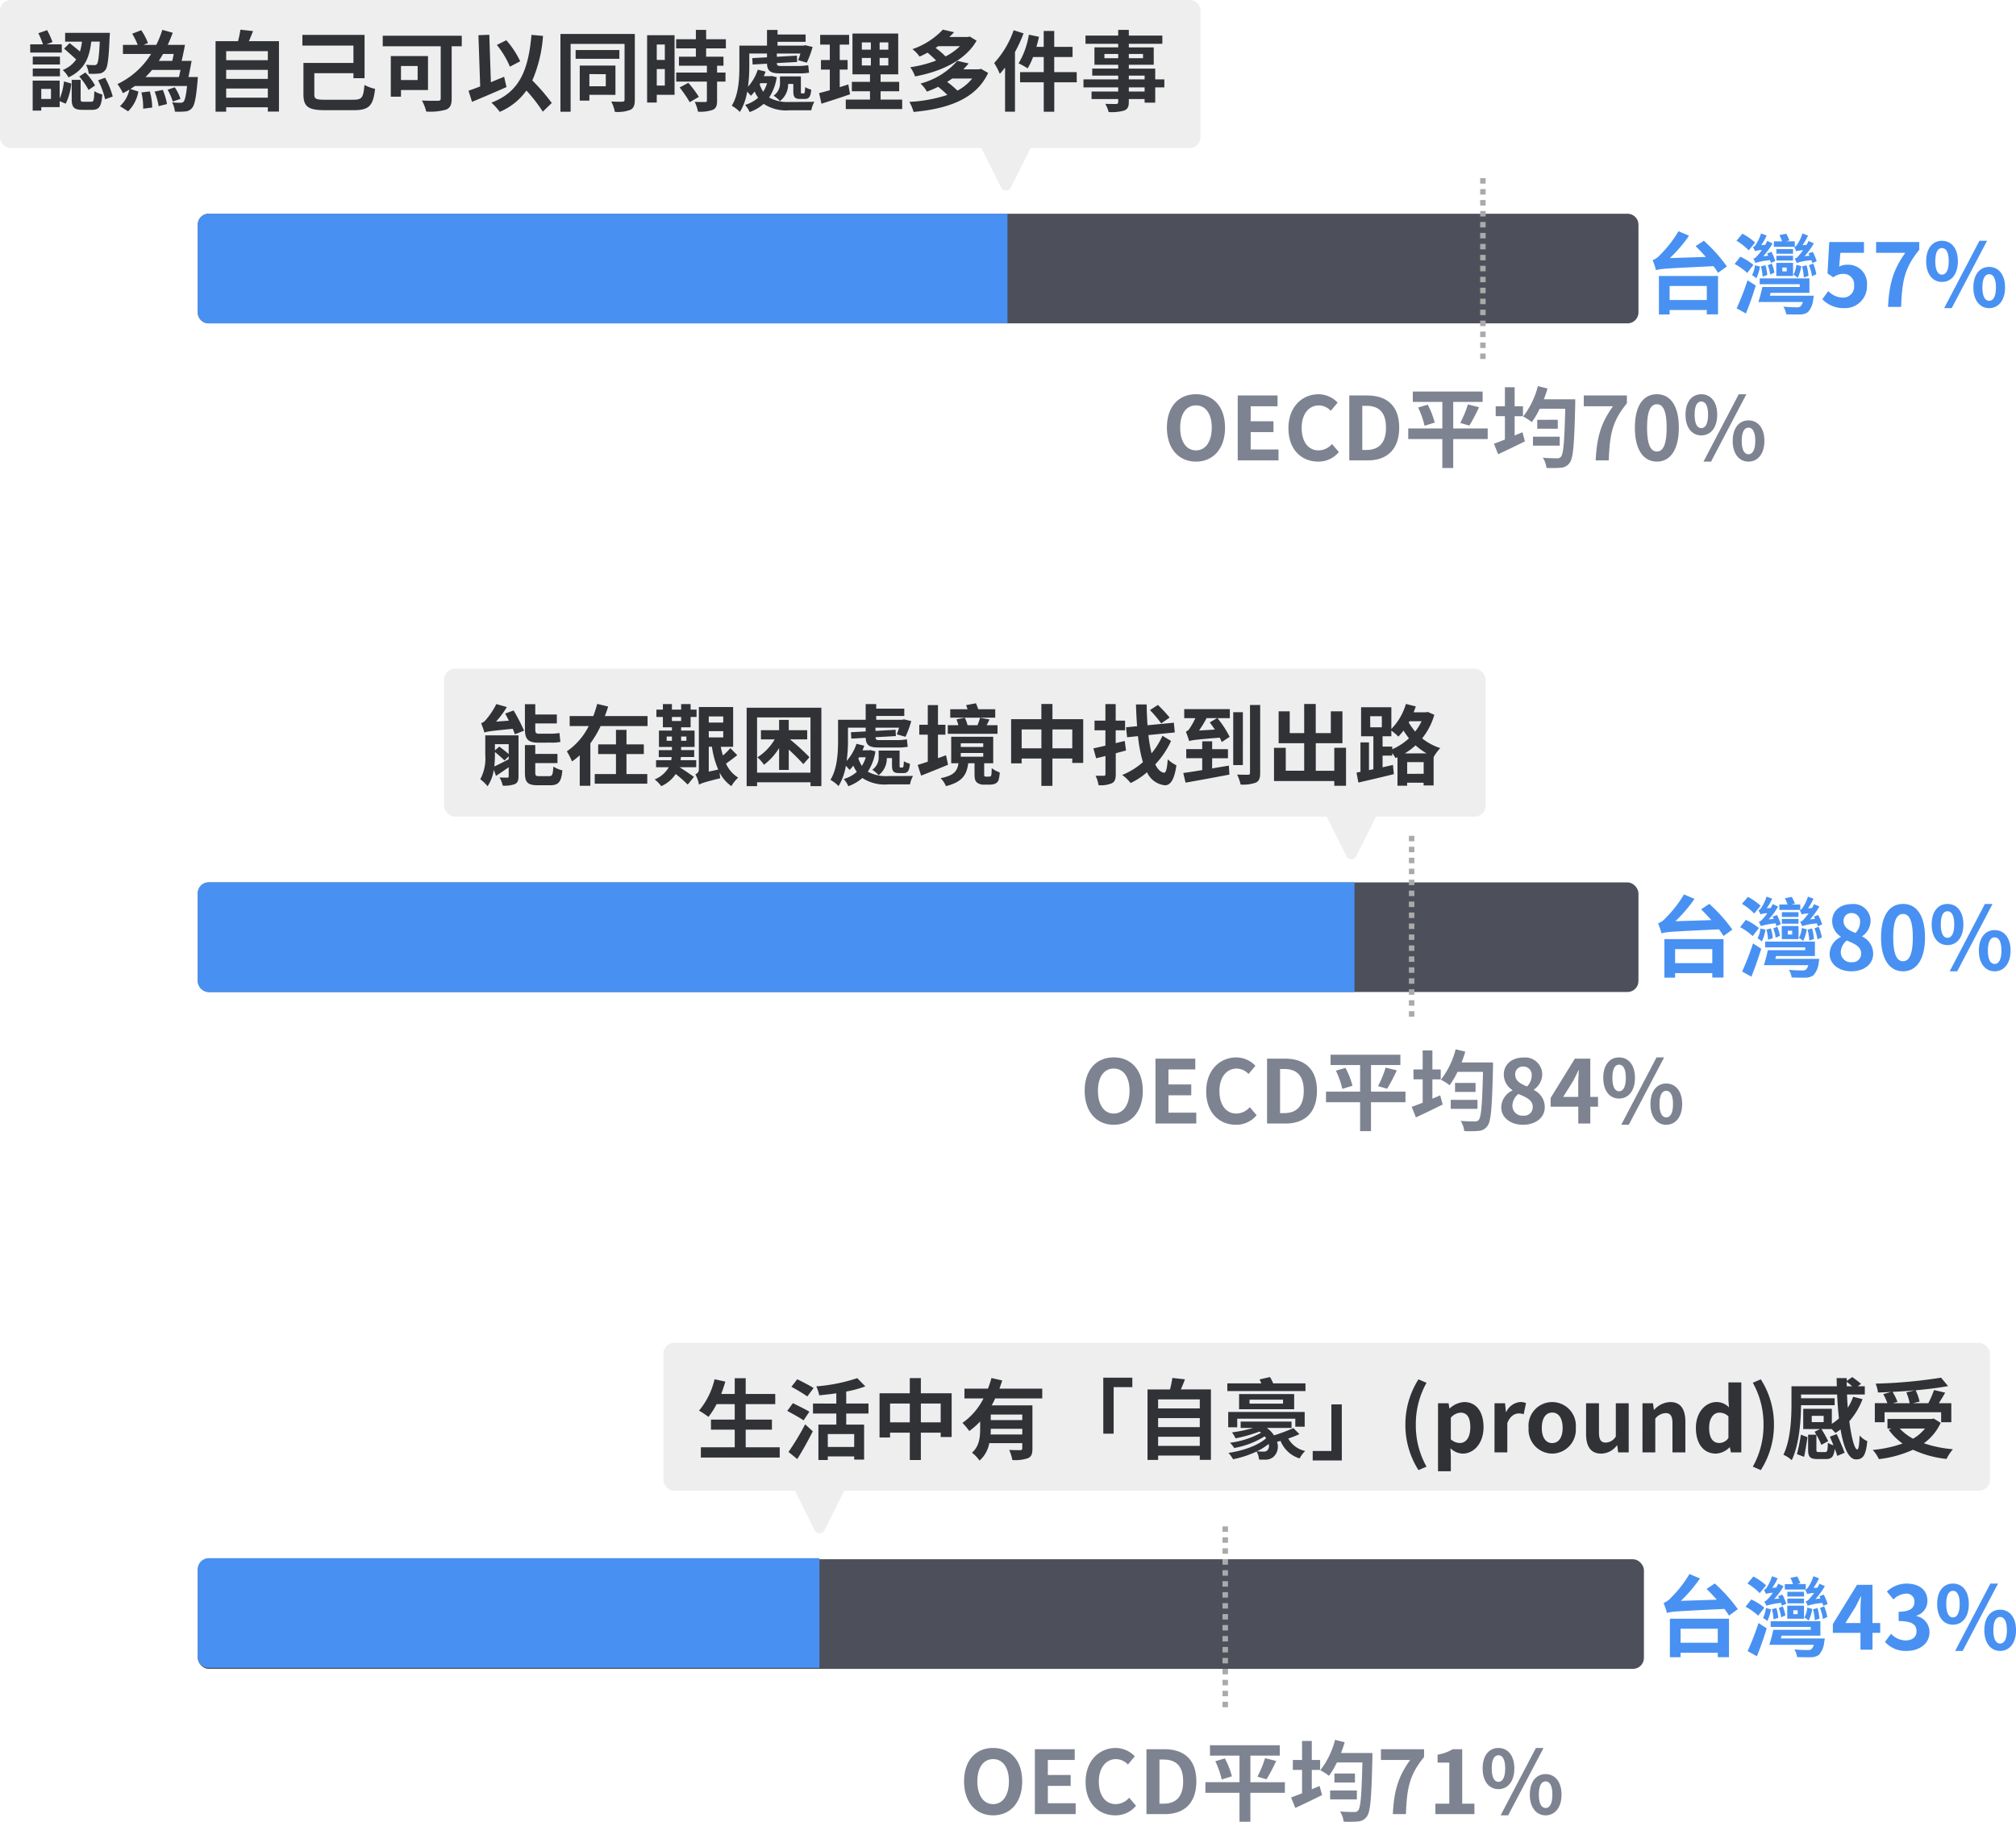 <svg xmlns="http://www.w3.org/2000/svg" width="367.744" height="332.402" viewBox="0 0 367.744 332.402">
  <g id="data6" transform="translate(7041 12983)">
    <g id="Group_1910" data-name="Group 1910" transform="translate(-7257 -13202)">
      <path id="Path_1560" data-name="Path 1560" d="M2,0H217a2,2,0,0,1,2,2V25a2,2,0,0,1-2,2H2a2,2,0,0,1-2-2V2A2,2,0,0,1,2,0Z" transform="translate(216 219)" fill="#eeeeef"/>
      <path id="內文p" d="M13.2,7.592c-.128,2.7-.288,3.808-.512,4.1a.629.629,0,0,1-.512.192c-.288,0-.88-.016-1.488-.064a4.594,4.594,0,0,1,.5,1.632,11.245,11.245,0,0,0,1.856-.032,1.6,1.6,0,0,0,1.168-.64c.432-.528.624-2.08.784-6.064.032-.208.048-.72.048-.72H6.88v1.6H9.952A10.328,10.328,0,0,1,9.584,9.4C8.992,8.888,8.256,8.312,7.7,7.864L6.688,8.872c.672.592,1.6,1.392,2.208,1.984a5.345,5.345,0,0,1-2.464,1.92A4.519,4.519,0,0,1,7.488,14.12c3.024-1.408,3.84-3.744,4.16-6.528ZM9.456,13.96a13.326,13.326,0,0,1,1.7,2.448l1.184-.816a10.494,10.494,0,0,0-1.776-2.368ZM6.272,8.088H3.5l1.072-.416A15.613,15.613,0,0,0,3.6,5.5L2,6.056a16.48,16.48,0,0,1,.832,2.032H.512v1.5h5.76Zm-.336,2.24H.976v1.44h4.96Zm-4.96,3.6h4.96V12.5H.976ZM4.3,18.056H2.528v-1.84H4.3Zm1.584-3.344H.96v5.472H2.528v-.64h3.36V18.456l1.1.464A10.538,10.538,0,0,0,8,15.24l-1.328-.384a11.269,11.269,0,0,1-.784,3.136Zm4.384,3.856c-.48,0-.56-.064-.56-.528V14.568H8.08v3.488c0,1.5.384,1.984,1.952,1.984h1.76c1.28,0,1.712-.576,1.872-2.8a5.1,5.1,0,0,1-1.456-.608c-.048,1.68-.128,1.936-.592,1.936Zm2.624-3.92a14.329,14.329,0,0,1,1.28,3.472l1.392-.512a14.681,14.681,0,0,0-1.392-3.424Zm7.9,2.224a11,11,0,0,1,.32,2.96l1.648-.208a11.11,11.11,0,0,0-.432-2.944Zm2.416-.16a13.936,13.936,0,0,1,.736,2.656l1.52-.384a12.7,12.7,0,0,0-.768-2.592Zm4.72-3.952c-.1.464-.192.912-.288,1.3H21.536a15.148,15.148,0,0,0,1.2-1.3ZM26.688,9.848c-.08.448-.176.88-.272,1.264H23.968c.272-.416.528-.832.768-1.264Zm4.4,4.208H29.376c.192-.864.4-1.984.576-2.944H28.128c.208-.88.448-1.968.608-2.928H25.6q.5-1.08.912-2.208l-1.9-.528a18.124,18.124,0,0,1-1.1,2.736h-2.32l.8-.336a11.042,11.042,0,0,0-1.232-2.336l-1.648.64a13.313,13.313,0,0,1,1.008,2.032H17.424V9.848H22.56a14.59,14.59,0,0,1-6.128,5.488A11.707,11.707,0,0,1,17.424,17c.4-.208.8-.416,1.184-.656a5.774,5.774,0,0,1-1.728,3.024l1.488.944A6.684,6.684,0,0,0,20.24,16.7l-1.456-.464c.288-.176.56-.352.816-.544h9.52c-.192,1.824-.4,2.624-.656,2.88a.687.687,0,0,1-.528.176,12.527,12.527,0,0,1-1.552-.08,4.16,4.16,0,0,1,.512,1.7,13.819,13.819,0,0,0,1.9-.032,1.7,1.7,0,0,0,1.2-.592c.5-.512.768-1.856,1.04-4.96ZM27.92,18.04a8.311,8.311,0,0,0-1.04-2.112l-1.312.448a9.06,9.06,0,0,1,.944,2.16Zm8.336-.224V16.152h7.6v1.664Zm7.6-5.072v1.648h-7.6V12.744Zm0-3.408v1.648h-7.6V9.336ZM40.4,7.512c.256-.576.512-1.2.752-1.84l-2.3-.256a18.108,18.108,0,0,1-.432,2.1h-4.1V20.376h1.936v-.8h7.6v.784h2.032V7.512ZM54.336,18.2c-1.712,0-2-.144-2-.992V13.352h7.136v.912H61.5V6.36H50.16V8.312h9.312V11.48h-9.12v5.76c0,2.288.976,2.864,3.968,2.864H59.5c2.864,0,3.568-.832,3.92-3.888a7.267,7.267,0,0,1-1.936-.72c-.208,2.3-.432,2.7-2.032,2.7Zm16.848-6.16V14.6h-3.04V12.04Zm1.888,4.384V10.232H66.288V17.64h1.856V16.424Zm6.16-9.9H64.816V8.44H75.392v9.5c0,.336-.144.448-.512.448-.384,0-1.776.016-2.912-.048a8.63,8.63,0,0,1,.784,2.016,10.8,10.8,0,0,0,3.616-.352c.752-.32,1.024-.88,1.024-2.032V8.44h1.84Zm10.656,4.656a16.313,16.313,0,0,0-2.528-3.84L85.632,8.2a16.306,16.306,0,0,1,2.384,3.968ZM86.96,14.008c-.8.32-1.616.656-2.416.992l-.288-8.656-1.984.08.32,9.344c-.8.32-1.52.576-2.128.784l.64,2.032c1.808-.752,4.176-1.76,6.288-2.7Zm8.688,4.784A34.9,34.9,0,0,0,92.1,14.68a24.731,24.731,0,0,0,1.952-8.128l-2.1-.192c-.592,6.576-2.24,10.448-7.312,12.368a11.187,11.187,0,0,1,1.52,1.68,11.424,11.424,0,0,0,4.864-3.888,28.033,28.033,0,0,1,2.992,3.856Zm9.856-5.264v2.208h-2.992V13.528Zm1.76,3.776V11.96h-6.512v6.4h1.76V17.3Zm.72-8.176H100v1.6h7.984ZM110.8,6.2H97.232V20.392h1.856V8.008h9.84V18.184c0,.256-.112.352-.384.368s-1.2.016-2.048-.032a6.471,6.471,0,0,1,.656,1.888,6.5,6.5,0,0,0,2.832-.368c.608-.3.816-.848.816-1.84Zm5.472,1.92v2.816H114.8V8.12ZM114.8,15.608V12.6h1.472v3.008Zm3.248-9.184H113.04V18.712h1.76V17.3h3.248Zm.928,9.536a22.562,22.562,0,0,1,1.84,2.688l1.664-.976a20.5,20.5,0,0,0-1.92-2.56Zm8.432-7.136V7.16h-3.6V5.448h-1.872V7.16h-3.6V8.824h3.6v1.52h-3.088v1.648h5.1V13.24h-5.6v1.648h5.6v3.44c0,.224-.08.288-.336.288-.24,0-1.12,0-1.888-.032a6.928,6.928,0,0,1,.592,1.792,7.035,7.035,0,0,0,2.672-.32c.64-.288.816-.768.816-1.68V14.888h1.536V13.24h-1.536V11.992h1.168V10.344h-3.168V8.824Zm6.288,6.352h1.232a6.114,6.114,0,0,1-.72,1.568,7.187,7.187,0,0,1-.64-1.36Zm2.08-1.312-.288.032H134.32a6.452,6.452,0,0,0,.336-.832l-1.424-.352a8.752,8.752,0,0,1-1.792,3.12,26.878,26.878,0,0,0,.24-3.744V9.768h3.232v.688l-2.688.144.064,1.168,2.624-.144c.048,1.216.528,1.76,2.24,1.76h3.472a9.4,9.4,0,0,0,1.968-.128c-.064-.4-.112-.864-.16-1.36a11.857,11.857,0,0,1-1.984.144h-3.072c-.56,0-.656-.16-.672-.528l3.712-.208-.048-1.152-3.664.208V9.768h4.3a11.743,11.743,0,0,1-.416,1.216l1.584.448a17.747,17.747,0,0,0,1.056-2.864l-1.344-.32-.3.08h-4.752v-.7h5.12V6.3h-5.12V5.464h-1.92V8.328h-5.04v3.744c0,2.112-.1,5.136-1.392,7.216a6.8,6.8,0,0,1,1.488,1.136,10.373,10.373,0,0,0,1.328-3.7c.256.272.528.576.672.752a5.483,5.483,0,0,0,.688-.784,5.862,5.862,0,0,0,.64,1.136,6.187,6.187,0,0,1-2.384,1.312,4.923,4.923,0,0,1,.832,1.312,7.958,7.958,0,0,0,2.56-1.5,7.448,7.448,0,0,0,4.72,1.168h3.968a5.141,5.141,0,0,1,.56-1.552c-.9.032-3.76.032-4.448.032a7.035,7.035,0,0,1-3.808-.8,9.232,9.232,0,0,0,1.392-3.712Zm6.016,4.192c.768,0,1.088-.4,1.184-1.712a3.406,3.406,0,0,1-1.1-.448c-.048.96-.1,1.152-.272,1.152h-.32c-.16,0-.192-.032-.192-.384v-2.72H137.28v1.088a2.71,2.71,0,0,1-1.168,2.416,6.288,6.288,0,0,1,1.168.992,3.863,3.863,0,0,0,1.488-3.12h.944v1.344c0,1.072.288,1.392,1.3,1.392Zm7.952-2.656c-.512.176-1.04.336-1.568.5V12.7h1.44V10.952h-1.44V8.136h1.712V6.36h-5.28V8.136h1.76v2.816h-1.616V12.7h1.616v3.76c-.736.208-1.392.384-1.952.528l.432,1.936c1.536-.5,3.456-1.1,5.216-1.728Zm2.464-4.832h1.648v1.376h-1.648Zm0-2.832h1.648V9.064h-1.648Zm4.832,1.328h-1.584V7.736h1.584Zm0,2.88h-1.584V10.568h1.584Zm-1.408,6.224v-1.52h3.392V14.936h-3.392V13.56h3.216V6.12H150.5v7.44h3.2v1.376h-3.312v1.712H153.7v1.52H149.28V19.9h10.288V18.168Zm14.48-9.744a10.67,10.67,0,0,1-2.64,1.872,12.821,12.821,0,0,0-1.808-1.552c.16-.112.32-.208.464-.32Zm1.776-1.76-.336.08h-3.376q.456-.432.864-.864l-2.048-.48a13.742,13.742,0,0,1-5.552,3.568,5.831,5.831,0,0,1,1.3,1.36c.512-.224.992-.464,1.456-.72a20.183,20.183,0,0,1,1.568,1.44,21.984,21.984,0,0,1-4.72,1.216,7.025,7.025,0,0,1,.88,1.68c4.608-.864,9.152-2.848,11.216-6.528Zm.448,7.664a8.549,8.549,0,0,1-2.688,2.208,15.7,15.7,0,0,0-1.872-1.584c.3-.208.624-.416.928-.624Zm1.6-1.776-.352.1H170.72c.352-.352.656-.7.976-1.072l-2.064-.48a13.51,13.51,0,0,1-6.72,4.144,5.994,5.994,0,0,1,1.168,1.472,17.4,17.4,0,0,0,2.064-.88c.576.48,1.216,1.024,1.664,1.488a26.432,26.432,0,0,1-6.928,1.264,8.007,8.007,0,0,1,.768,1.84c6.1-.576,11.344-2.256,13.6-7.12Zm5.968-7.04a16.943,16.943,0,0,1-3.552,5.984,13,13,0,0,1,1.024,1.984c.32-.352.64-.752.96-1.152v8.048h1.808V9.5a27.106,27.106,0,0,0,1.568-3.408Zm11.5,7.648h-4.1V10.408h3.344V8.552h-3.344v-2.9h-1.92v2.9h-1.328c.176-.608.336-1.216.464-1.84l-1.84-.384A14.686,14.686,0,0,1,180.8,11.56a12.3,12.3,0,0,1,1.648.912,11.29,11.29,0,0,0,.992-2.064h1.952V13.16h-4.32v1.856h4.32v5.376h1.92V15.016h4.1ZM203.792,16.7h-2.88v-.752h2.88Zm-2.88-2.9h2.88v.688h-2.88Zm-4.448-3.184V9.848h2.512v.768Zm7.04-.768v.768h-2.592V9.848Zm3.888,4.64h-1.664V12.52h-4.816v-.7h4.544V8.648h-4.544V7.992h6.112v-1.5h-6.112V5.448h-1.936v1.04h-5.968v1.5h5.968v.656H194.64v3.168h4.336v.7H194.24V13.8h4.736v.688H192.64v1.456h6.336V16.7h-4.864v1.376h4.864v.5c0,.288-.1.384-.4.4-.256,0-1.2,0-1.968-.032a5.865,5.865,0,0,1,.624,1.5,8.426,8.426,0,0,0,2.832-.272c.624-.272.848-.656.848-1.6v-.5h2.88v.656h1.936V15.944h1.664Z" transform="translate(221 219)" fill="#303236"/>
      <path id="Path_1561" data-name="Path 1561" d="M2,0H260.8a2,2,0,0,1,2,2V18a2,2,0,0,1-2,2H2a2,2,0,0,1-2-2V2A2,2,0,0,1,2,0Z" transform="translate(252.075 258)" fill="#4d505a"/>
      <path id="Path_1562" data-name="Path 1562" d="M2,0H147.7V20H2a2,2,0,0,1-2-2V2A2,2,0,0,1,2,0Z" transform="translate(252.075 258)" fill="#4891f2"/>
      <path id="Path_1564" data-name="Path 1564" d="M0,0V34" transform="translate(486.5 251.5)" fill="none" stroke="#aaa" stroke-width="1" stroke-dasharray="1"/>
      <path id="內文p-2" data-name="內文p" d="M11.344,15.176v2.56H4.56v-2.56Zm-8.736,5.2H4.56V19.56h6.784v.8h2.048V13.352H2.608Zm6.7-12.464C9.9,8.5,10.544,9.176,11.168,9.88l-6.56.208A26.3,26.3,0,0,0,8.1,6.008l-1.92-.816A21.349,21.349,0,0,1,2.784,9.544a3.3,3.3,0,0,1-1.328.928A14.567,14.567,0,0,1,2.08,12.3c.848-.288,1.984-.32,10.48-.736a14,14,0,0,1,.832,1.216l1.616-1.168A29.081,29.081,0,0,0,10.8,6.92Zm22.08,2.752a9.864,9.864,0,0,0-.72-1.712l-.784.288c.064.128.128.272.192.416l-.9.1A14.542,14.542,0,0,0,30.88,7.4L29.9,6.968c-.112.24-.24.48-.368.72L28.8,7.72a10.685,10.685,0,0,0,1.008-1.744l-1.024-.384a7.138,7.138,0,0,1-.976,2.048c-.176.24-.32.4-.512.432a5.14,5.14,0,0,1,.352.768,6.091,6.091,0,0,1,1.264-.192,10.039,10.039,0,0,1-.8.992,1.338,1.338,0,0,1-.752.56,3.412,3.412,0,0,1,.368.784,10.848,10.848,0,0,1,2.7-.5c.064.192.128.368.16.512Zm-1.5,2.672a8.746,8.746,0,0,0-.352-1.936l-.816.224a9.921,9.921,0,0,1,.32,2ZM27.68,11.32a5.2,5.2,0,0,1-.528,1.808,4.747,4.747,0,0,1,.768.56,6.8,6.8,0,0,0,.656-2.128Zm-.288-4.288H25.776l.64-.16A10.28,10.28,0,0,0,25.84,5.64L24.592,5.9a7.79,7.79,0,0,1,.48,1.136h-1.5v.992h3.824Zm-.32,2.64h-3.04v.864h3.04ZM25.12,11.816h.8v.7h-.8Zm-1.1,1.536h3.056V10.968H24.016ZM27.072,8.44h-3.04V9.3h3.04ZM23.84,10.632a10.843,10.843,0,0,0-.7-1.68l-.8.288c.064.128.144.272.208.416l-.912.1a13.633,13.633,0,0,0,1.712-2.336l-.976-.464a7.865,7.865,0,0,1-.384.72l-.72.032a8.271,8.271,0,0,0,.992-1.744l-1.024-.368a7.966,7.966,0,0,1-.96,2.048.838.838,0,0,1-.528.432,4.189,4.189,0,0,1,.384.752,4.247,4.247,0,0,1,1.248-.208,8.17,8.17,0,0,1-.8,1.024c-.288.3-.5.512-.752.544a5.5,5.5,0,0,1,.368.784,13.086,13.086,0,0,1,2.688-.5,5.1,5.1,0,0,1,.144.5Zm-.16,2.112A7.127,7.127,0,0,0,23.2,11.1l-.736.288A6.889,6.889,0,0,1,22.9,13.1Zm-1.312.448a7.145,7.145,0,0,0-.336-1.792l-.816.208a8.588,8.588,0,0,1,.3,1.856ZM20.16,7.256A11.586,11.586,0,0,0,17.84,5.64L16.752,6.92a10.706,10.706,0,0,1,2.24,1.76Zm-.32,4.08a10.684,10.684,0,0,0-2.384-1.5l-1.04,1.328a11.381,11.381,0,0,1,2.3,1.632ZM18.48,20.2c.624-1.552,1.28-3.392,1.792-5.1l-1.5-.96a48.82,48.82,0,0,1-1.984,5.12Zm1.648-8.8a5.408,5.408,0,0,1-.528,1.808,5.377,5.377,0,0,1,.784.56,7.364,7.364,0,0,0,.656-2.144Zm2.72,5.552.128-.512h7.088V13.8H20.992v1.056H28.3v.512H21.472a27.066,27.066,0,0,1-.72,2.736h8.1a1.612,1.612,0,0,1-.464.832,1.145,1.145,0,0,1-.688.128c-.384,0-1.456-.016-2.4-.112a3.217,3.217,0,0,1,.512,1.392c.992.032,1.952.048,2.48.032a2.518,2.518,0,0,0,1.488-.416,3.992,3.992,0,0,0,.976-2.336,4.277,4.277,0,0,0,.1-.672Zm7.136-5.568a8.846,8.846,0,0,1,.544,2.016l.8-.368a9.206,9.206,0,0,0-.576-1.936Zm6.432,7.84a4,4,0,0,0,4.144-4.16,3.438,3.438,0,0,0-3.648-3.76,3.062,3.062,0,0,0-1.424.336l.224-2.512h4.3V7.16H33.68L33.36,12.9l1.072.7a2.833,2.833,0,0,1,1.776-.624,1.916,1.916,0,0,1,2,2.144,1.988,1.988,0,0,1-2.1,2.176A3.68,3.68,0,0,1,33.5,16.1l-1.088,1.5A5.4,5.4,0,0,0,36.416,19.224ZM44.4,19h2.384c.192-4.64.56-7.056,3.312-10.416V7.16H42.224V9.128h5.328C45.3,12.264,44.608,14.888,44.4,19Zm9.84-4.56c1.7,0,2.9-1.392,2.9-3.776,0-2.368-1.2-3.728-2.9-3.728s-2.88,1.36-2.88,3.728C51.36,13.048,52.544,14.44,54.24,14.44Zm0-1.328c-.688,0-1.216-.7-1.216-2.448s.528-2.4,1.216-2.4,1.232.656,1.232,2.4S54.928,13.112,54.24,13.112Zm.4,6.112h1.376L62.464,6.936H61.072Zm8.208,0c1.68,0,2.9-1.408,2.9-3.776,0-2.384-1.216-3.744-2.9-3.744s-2.88,1.36-2.88,3.744C59.968,17.816,61.168,19.224,62.848,19.224Zm0-1.344c-.688,0-1.232-.688-1.232-2.432s.544-2.416,1.232-2.416,1.232.672,1.232,2.416S63.536,17.88,62.848,17.88Z" transform="translate(516 256)" fill="#4891f2"/>
      <path id="內文p-3" data-name="內文p" d="M6.16,19.224c3.136,0,5.3-2.352,5.3-6.192s-2.16-6.1-5.3-6.1-5.3,2.24-5.3,6.1C.864,16.872,3.024,19.224,6.16,19.224Zm0-2.048c-1.76,0-2.88-1.616-2.88-4.144,0-2.544,1.12-4.064,2.88-4.064s2.88,1.52,2.88,4.064C9.04,15.56,7.92,17.176,6.16,17.176ZM13.776,19h7.44V17.016H16.144V13.848H20.3V11.864h-4.16V9.128h4.9V7.16H13.776Zm14.672.224a4.792,4.792,0,0,0,3.776-1.744l-1.248-1.472a3.292,3.292,0,0,1-2.448,1.168c-1.872,0-3.088-1.552-3.088-4.128,0-2.544,1.344-4.08,3.136-4.08a3.053,3.053,0,0,1,2.176.992L32,8.456a4.83,4.83,0,0,0-3.472-1.52c-2.992,0-5.5,2.288-5.5,6.192C23.024,17.08,25.456,19.224,28.448,19.224ZM34.128,19H37.5c3.488,0,5.728-1.984,5.728-5.968,0-4-2.24-5.872-5.856-5.872H34.128ZM36.5,17.1V9.048h.736c2.208,0,3.584,1.088,3.584,3.984,0,2.88-1.376,4.064-3.584,4.064Zm22.88-3.92H53.088V8.328h5.36V6.44H45.712V8.328H51.1v4.848H44.88v1.936H51.1v5.28h1.984v-5.28h6.288ZM46.688,9.352a16.046,16.046,0,0,1,1.168,3.328l1.856-.576a14.6,14.6,0,0,0-1.28-3.264Zm9.344,3.3A31.305,31.305,0,0,0,57.792,9.3L55.76,8.792a18.959,18.959,0,0,1-1.392,3.376Zm8.256,1.808v-3.52h1.52V9.128h-1.52V5.656H62.512V9.128h-1.68v1.808h1.68v4.272c-.768.288-1.44.56-2,.752l.768,1.92c1.44-.672,3.216-1.52,4.88-2.352l-.448-1.664Zm3.344,1.856h4.88V14.68h-4.88Zm.784-4.72v1.632H72.16V11.592Zm6.928-3.744H69.616c.256-.656.48-1.3.672-1.968l-1.76-.432A15.109,15.109,0,0,1,65.84,11a11.15,11.15,0,0,1,1.584,1.008,14.791,14.791,0,0,0,1.44-2.432H73.52c-.144,5.712-.3,8.272-.8,8.784a.793.793,0,0,1-.688.256c-.464,0-1.456,0-2.592-.1a4.4,4.4,0,0,1,.656,1.856,19.86,19.86,0,0,0,2.64-.032,2.117,2.117,0,0,0,1.616-.928c.64-.88.816-3.392.992-10.656ZM79.072,19h2.384c.192-4.64.56-7.056,3.312-10.416V7.16H76.9V9.128h5.328C79.968,12.264,79.28,14.888,79.072,19Zm11.168.224c2.4,0,4-2.112,4-6.192s-1.6-6.1-4-6.1c-2.416,0-4.016,2-4.016,6.1C86.224,17.112,87.824,19.224,90.24,19.224Zm0-1.84c-1.024,0-1.792-1.024-1.792-4.352,0-3.312.768-4.272,1.792-4.272,1.008,0,1.776.96,1.776,4.272C92.016,16.36,91.248,17.384,90.24,17.384Zm8.1-2.944c1.7,0,2.9-1.392,2.9-3.776,0-2.368-1.2-3.728-2.9-3.728s-2.88,1.36-2.88,3.728C95.456,13.048,96.64,14.44,98.336,14.44Zm0-1.328c-.688,0-1.216-.7-1.216-2.448s.528-2.4,1.216-2.4,1.232.656,1.232,2.4S99.024,13.112,98.336,13.112Zm.4,6.112h1.376L106.56,6.936h-1.392Zm8.208,0c1.68,0,2.9-1.408,2.9-3.776,0-2.384-1.216-3.744-2.9-3.744s-2.88,1.36-2.88,3.744C104.064,17.816,105.264,19.224,106.944,19.224Zm0-1.344c-.688,0-1.232-.688-1.232-2.432s.544-2.416,1.232-2.416,1.232.672,1.232,2.416S107.632,17.88,106.944,17.88Z" transform="translate(428 284)" fill="#7e8391"/>
      <path id="Path_1563" data-name="Path 1563" d="M5.606,1.789a1,1,0,0,1,1.789,0l4.882,9.764A1,1,0,0,1,11.382,13H1.618a1,1,0,0,1-.894-1.447Z" transform="translate(406 255) rotate(180)" fill="#eeeeef"/>
    </g>
    <g id="Group_1909" data-name="Group 1909" transform="translate(-7257 -13204)">
      <rect id="Rectangle_2243" data-name="Rectangle 2243" width="262.8" height="20" rx="2" transform="translate(252.075 382)" fill="#4d505a"/>
      <path id="Rectangle_2241" data-name="Rectangle 2241" d="M2,0H211a0,0,0,0,1,0,0V20a0,0,0,0,1,0,0H2a2,2,0,0,1-2-2V2A2,2,0,0,1,2,0Z" transform="translate(252.075 382)" fill="#4891f2"/>
      <line id="Line_332" data-name="Line 332" y2="34" transform="translate(473.5 373.5)" fill="none" stroke="#aaa" stroke-width="1" stroke-dasharray="1"/>
      <path id="內文p-4" data-name="內文p" d="M11.344,15.176v2.56H4.56v-2.56Zm-8.736,5.2H4.56V19.56h6.784v.8h2.048V13.352H2.608Zm6.7-12.464C9.9,8.5,10.544,9.176,11.168,9.88l-6.56.208A26.3,26.3,0,0,0,8.1,6.008l-1.92-.816A21.349,21.349,0,0,1,2.784,9.544a3.3,3.3,0,0,1-1.328.928A14.567,14.567,0,0,1,2.08,12.3c.848-.288,1.984-.32,10.48-.736a14,14,0,0,1,.832,1.216l1.616-1.168A29.081,29.081,0,0,0,10.8,6.92Zm22.08,2.752a9.864,9.864,0,0,0-.72-1.712l-.784.288c.064.128.128.272.192.416l-.9.1A14.542,14.542,0,0,0,30.88,7.4L29.9,6.968c-.112.24-.24.48-.368.72L28.8,7.72a10.685,10.685,0,0,0,1.008-1.744l-1.024-.384a7.138,7.138,0,0,1-.976,2.048c-.176.24-.32.4-.512.432a5.14,5.14,0,0,1,.352.768,6.091,6.091,0,0,1,1.264-.192,10.039,10.039,0,0,1-.8.992,1.338,1.338,0,0,1-.752.56,3.412,3.412,0,0,1,.368.784,10.848,10.848,0,0,1,2.7-.5c.064.192.128.368.16.512Zm-1.5,2.672a8.746,8.746,0,0,0-.352-1.936l-.816.224a9.921,9.921,0,0,1,.32,2ZM27.68,11.32a5.2,5.2,0,0,1-.528,1.808,4.747,4.747,0,0,1,.768.56,6.8,6.8,0,0,0,.656-2.128Zm-.288-4.288H25.776l.64-.16A10.28,10.28,0,0,0,25.84,5.64L24.592,5.9a7.79,7.79,0,0,1,.48,1.136h-1.5v.992h3.824Zm-.32,2.64h-3.04v.864h3.04ZM25.12,11.816h.8v.7h-.8Zm-1.1,1.536h3.056V10.968H24.016ZM27.072,8.44h-3.04V9.3h3.04ZM23.84,10.632a10.843,10.843,0,0,0-.7-1.68l-.8.288c.064.128.144.272.208.416l-.912.1a13.633,13.633,0,0,0,1.712-2.336l-.976-.464a7.865,7.865,0,0,1-.384.72l-.72.032a8.271,8.271,0,0,0,.992-1.744l-1.024-.368a7.966,7.966,0,0,1-.96,2.048.838.838,0,0,1-.528.432,4.189,4.189,0,0,1,.384.752,4.247,4.247,0,0,1,1.248-.208,8.17,8.17,0,0,1-.8,1.024c-.288.3-.5.512-.752.544a5.5,5.5,0,0,1,.368.784,13.086,13.086,0,0,1,2.688-.5,5.1,5.1,0,0,1,.144.5Zm-.16,2.112A7.127,7.127,0,0,0,23.2,11.1l-.736.288A6.889,6.889,0,0,1,22.9,13.1Zm-1.312.448a7.145,7.145,0,0,0-.336-1.792l-.816.208a8.588,8.588,0,0,1,.3,1.856ZM20.16,7.256A11.586,11.586,0,0,0,17.84,5.64L16.752,6.92a10.706,10.706,0,0,1,2.24,1.76Zm-.32,4.08a10.684,10.684,0,0,0-2.384-1.5l-1.04,1.328a11.381,11.381,0,0,1,2.3,1.632ZM18.48,20.2c.624-1.552,1.28-3.392,1.792-5.1l-1.5-.96a48.82,48.82,0,0,1-1.984,5.12Zm1.648-8.8a5.408,5.408,0,0,1-.528,1.808,5.377,5.377,0,0,1,.784.56,7.364,7.364,0,0,0,.656-2.144Zm2.72,5.552.128-.512h7.088V13.8H20.992v1.056H28.3v.512H21.472a27.066,27.066,0,0,1-.72,2.736h8.1a1.612,1.612,0,0,1-.464.832,1.145,1.145,0,0,1-.688.128c-.384,0-1.456-.016-2.4-.112a3.217,3.217,0,0,1,.512,1.392c.992.032,1.952.048,2.48.032a2.518,2.518,0,0,0,1.488-.416,3.992,3.992,0,0,0,.976-2.336,4.277,4.277,0,0,0,.1-.672Zm7.136-5.568a8.846,8.846,0,0,1,.544,2.016l.8-.368a9.206,9.206,0,0,0-.576-1.936Zm6.72,7.84c2.4,0,3.984-1.376,3.984-3.168A3.444,3.444,0,0,0,38.7,12.888v-.08a3.449,3.449,0,0,0,1.52-2.7,3.107,3.107,0,0,0-3.44-3.152c-2.064,0-3.568,1.216-3.568,3.12a3.373,3.373,0,0,0,1.568,2.816v.08a3.445,3.445,0,0,0-2.032,3.088C32.752,17.912,34.448,19.224,36.7,19.224Zm.752-6.992c-1.248-.5-2.16-1.04-2.16-2.16A1.377,1.377,0,0,1,36.736,8.6,1.508,1.508,0,0,1,38.3,10.248,2.836,2.836,0,0,1,37.456,12.232Zm-.688,5.328a1.815,1.815,0,0,1-1.984-1.76,2.847,2.847,0,0,1,1.088-2.192c1.536.624,2.624,1.136,2.624,2.368A1.552,1.552,0,0,1,36.768,17.56Zm9.376,1.664c2.4,0,4-2.112,4-6.192s-1.6-6.1-4-6.1c-2.416,0-4.016,2-4.016,6.1C42.128,17.112,43.728,19.224,46.144,19.224Zm0-1.84c-1.024,0-1.792-1.024-1.792-4.352,0-3.312.768-4.272,1.792-4.272,1.008,0,1.776.96,1.776,4.272C47.92,16.36,47.152,17.384,46.144,17.384Zm8.1-2.944c1.7,0,2.9-1.392,2.9-3.776,0-2.368-1.2-3.728-2.9-3.728s-2.88,1.36-2.88,3.728C51.36,13.048,52.544,14.44,54.24,14.44Zm0-1.328c-.688,0-1.216-.7-1.216-2.448s.528-2.4,1.216-2.4,1.232.656,1.232,2.4S54.928,13.112,54.24,13.112Zm.4,6.112h1.376L62.464,6.936H61.072Zm8.208,0c1.68,0,2.9-1.408,2.9-3.776,0-2.384-1.216-3.744-2.9-3.744s-2.88,1.36-2.88,3.744C59.968,17.816,61.168,19.224,62.848,19.224Zm0-1.344c-.688,0-1.232-.688-1.232-2.432s.544-2.416,1.232-2.416,1.232.672,1.232,2.416S63.536,17.88,62.848,17.88Z" transform="translate(517 379)" fill="#4891f2"/>
      <path id="內文p-5" data-name="內文p" d="M6.16,19.224c3.136,0,5.3-2.352,5.3-6.192s-2.16-6.1-5.3-6.1-5.3,2.24-5.3,6.1C.864,16.872,3.024,19.224,6.16,19.224Zm0-2.048c-1.76,0-2.88-1.616-2.88-4.144,0-2.544,1.12-4.064,2.88-4.064s2.88,1.52,2.88,4.064C9.04,15.56,7.92,17.176,6.16,17.176ZM13.776,19h7.44V17.016H16.144V13.848H20.3V11.864h-4.16V9.128h4.9V7.16H13.776Zm14.672.224a4.792,4.792,0,0,0,3.776-1.744l-1.248-1.472a3.292,3.292,0,0,1-2.448,1.168c-1.872,0-3.088-1.552-3.088-4.128,0-2.544,1.344-4.08,3.136-4.08a3.053,3.053,0,0,1,2.176.992L32,8.456a4.83,4.83,0,0,0-3.472-1.52c-2.992,0-5.5,2.288-5.5,6.192C23.024,17.08,25.456,19.224,28.448,19.224ZM34.128,19H37.5c3.488,0,5.728-1.984,5.728-5.968,0-4-2.24-5.872-5.856-5.872H34.128ZM36.5,17.1V9.048h.736c2.208,0,3.584,1.088,3.584,3.984,0,2.88-1.376,4.064-3.584,4.064Zm22.88-3.92H53.088V8.328h5.36V6.44H45.712V8.328H51.1v4.848H44.88v1.936H51.1v5.28h1.984v-5.28h6.288ZM46.688,9.352a16.046,16.046,0,0,1,1.168,3.328l1.856-.576a14.6,14.6,0,0,0-1.28-3.264Zm9.344,3.3A31.305,31.305,0,0,0,57.792,9.3L55.76,8.792a18.959,18.959,0,0,1-1.392,3.376Zm8.256,1.808v-3.52h1.52V9.128h-1.52V5.656H62.512V9.128h-1.68v1.808h1.68v4.272c-.768.288-1.44.56-2,.752l.768,1.92c1.44-.672,3.216-1.52,4.88-2.352l-.448-1.664Zm3.344,1.856h4.88V14.68h-4.88Zm.784-4.72v1.632H72.16V11.592Zm6.928-3.744H69.616c.256-.656.48-1.3.672-1.968l-1.76-.432A15.109,15.109,0,0,1,65.84,11a11.15,11.15,0,0,1,1.584,1.008,14.791,14.791,0,0,0,1.44-2.432H73.52c-.144,5.712-.3,8.272-.8,8.784a.793.793,0,0,1-.688.256c-.464,0-1.456,0-2.592-.1a4.4,4.4,0,0,1,.656,1.856,19.86,19.86,0,0,0,2.64-.032,2.117,2.117,0,0,0,1.616-.928c.64-.88.816-3.392.992-10.656ZM80.8,19.224c2.4,0,3.984-1.376,3.984-3.168A3.444,3.444,0,0,0,82.8,12.888v-.08a3.449,3.449,0,0,0,1.52-2.7,3.107,3.107,0,0,0-3.44-3.152c-2.064,0-3.568,1.216-3.568,3.12a3.373,3.373,0,0,0,1.568,2.816v.08a3.445,3.445,0,0,0-2.032,3.088C76.848,17.912,78.544,19.224,80.8,19.224Zm.752-6.992c-1.248-.5-2.16-1.04-2.16-2.16A1.377,1.377,0,0,1,80.832,8.6,1.508,1.508,0,0,1,82.4,10.248,2.836,2.836,0,0,1,81.552,12.232Zm-.688,5.328A1.815,1.815,0,0,1,78.88,15.8a2.847,2.847,0,0,1,1.088-2.192c1.536.624,2.624,1.136,2.624,2.368A1.552,1.552,0,0,1,80.864,17.56Zm7.28-3.424,1.84-2.944c.336-.64.656-1.3.944-1.92h.064c-.032.688-.1,1.76-.1,2.448v2.416Zm6.352,0H93.088V7.16H90.272l-4.416,7.168v1.6H90.9V19h2.192V15.928H94.5Zm3.84.3c1.7,0,2.9-1.392,2.9-3.776,0-2.368-1.2-3.728-2.9-3.728s-2.88,1.36-2.88,3.728C95.456,13.048,96.64,14.44,98.336,14.44Zm0-1.328c-.688,0-1.216-.7-1.216-2.448s.528-2.4,1.216-2.4,1.232.656,1.232,2.4S99.024,13.112,98.336,13.112Zm.4,6.112h1.376L106.56,6.936h-1.392Zm8.208,0c1.68,0,2.9-1.408,2.9-3.776,0-2.384-1.216-3.744-2.9-3.744s-2.88,1.36-2.88,3.744C104.064,17.816,105.264,19.224,106.944,19.224Zm0-1.344c-.688,0-1.232-.688-1.232-2.432s.544-2.416,1.232-2.416,1.232.672,1.232,2.416S107.632,17.88,106.944,17.88Z" transform="translate(413 407)" fill="#7e8391"/>
      <g id="Group_1778" data-name="Group 1778" transform="translate(-97 -1)">
        <rect id="Rectangle_2244" data-name="Rectangle 2244" width="190" height="27" rx="2" transform="translate(394 344)" fill="#eeeeef"/>
        <path id="Polygon_4" data-name="Polygon 4" d="M5.606,1.789a1,1,0,0,1,1.789,0l4.882,9.764A1,1,0,0,1,11.382,13H1.618a1,1,0,0,1-.894-1.447Z" transform="translate(566 380) rotate(180)" fill="#eeeeef"/>
        <path id="內文p-6" data-name="內文p" d="M13.616,12.5a6.4,6.4,0,0,0,1.616-.144c-.064-.432-.144-1.12-.176-1.616a8.268,8.268,0,0,1-1.472.128H11.248c-.512,0-.608-.224-.608-.816V9h3.936V7.368H10.64V5.48H8.752v4.544c0,1.776.512,2.48,2.432,2.48ZM3.28,14.216a23.156,23.156,0,0,1,1.744,1.536L5.792,15v.528c-.96.512-1.9.992-2.624,1.312a18.99,18.99,0,0,0,.112-2.048Zm2.512-1.44v1.808c-.48-.416-1.168-.976-1.712-1.36l-.8.688V12.776Zm1.792-1.6H1.52v3.6a7.991,7.991,0,0,1-.912,4.4,7.681,7.681,0,0,1,1.328,1.28,7.058,7.058,0,0,0,1.136-3.008l.4,1.12c.72-.464,1.52-1.008,2.32-1.584v1.632c0,.208-.064.272-.272.272-.192,0-.816,0-1.392-.032A5.308,5.308,0,0,1,4.7,20.344a5.533,5.533,0,0,0,2.208-.272c.528-.256.672-.656.672-1.44ZM5.152,7.192c.208.384.432.832.672,1.3l-2.336.176A17.827,17.827,0,0,0,5.456,6.008l-1.92-.544A13.535,13.535,0,0,1,1.648,8.312a1.852,1.852,0,0,1-.88.64c.192.48.5,1.344.592,1.712.464-.192,1.12-.288,5.168-.688.16.384.3.72.4,1.008l1.664-.672a34.081,34.081,0,0,0-1.9-3.68Zm6.224,11.424c-.624,0-.736-.08-.736-.64V16.232h4.048v-1.68H10.64v-1.6H8.752v5.024c0,1.744.464,2.3,2.352,2.3h2.272c1.52,0,2.016-.624,2.208-2.72a5.209,5.209,0,0,1-1.648-.688c-.08,1.472-.192,1.744-.736,1.744Zm15.9-4.032h3.168v-1.76H27.28V10.168H25.36v2.656H22.112v1.76H25.36v3.648H21.488v1.76h9.584v-1.76H27.28ZM23.328,7.656c.224-.576.432-1.152.608-1.744l-2-.48c-.192.736-.432,1.472-.7,2.224h-4.32V9.48h3.472A12.126,12.126,0,0,1,16.4,14.088a13.3,13.3,0,0,1,.944,1.84,12.014,12.014,0,0,0,1.408-1.12v5.568h1.936V12.632A18.391,18.391,0,0,0,22.56,9.48h8.56V7.656Zm11.28,4.512v-.784h.96v.784Zm3.6-.784v.784h-.96v-.784Zm-.96-3.568v.736h-1.68V7.816ZM40,16.984V15.7H37.136c.032-.192.064-.384.08-.576h2.416V13.864H37.248v-.576H39.7V10.3H37.248V9.7h1.728V7.816h1.088V6.472H38.976V5.464H37.248V6.472h-1.68V5.464H33.92V6.472H32.736V7.816H33.92V9.7h1.648V10.3H33.2v2.992h2.368v.576h-2.4v1.264H35.52c-.016.192-.048.384-.08.576H32.672v1.28h2.32a5.193,5.193,0,0,1-2.576,2.224,5.837,5.837,0,0,1,1.2,1.232,6.092,6.092,0,0,0,2.64-2.224,23.659,23.659,0,0,1,2.192,1.936l1.136-1.408c-.4-.3-1.872-1.3-2.624-1.76Zm2.288.8V13.256h.576a16.093,16.093,0,0,0,1.152,4.16ZM44.928,7.72V8.84h-2.64V7.72Zm-2.64,3.824V10.408h2.64v1.136ZM46.224,13.5a10.835,10.835,0,0,1-1.36,1.344,14.35,14.35,0,0,1-.384-1.584h2.256V6.008H40.48V17.32a.93.93,0,0,1-.64.96,6.29,6.29,0,0,1,.672,1.9c.368-.24.928-.464,3.872-1.184a7.437,7.437,0,0,1-.1-1.008,6.757,6.757,0,0,0,2.128,2.448,6.645,6.645,0,0,1,1.248-1.552,5.643,5.643,0,0,1-2.224-2.56c.64-.448,1.376-1.008,2.048-1.536ZM60.24,11.912v-1.68H56.88V8.344H55.12v1.888H51.808v1.68h2.5a9.6,9.6,0,0,1-3.136,3.264,7.846,7.846,0,0,1,1.184,1.36A10.727,10.727,0,0,0,55.12,13.48v4h1.76V13.768a37.457,37.457,0,0,1,2.656,2.656l1.12-1.264A39.991,39.991,0,0,0,57.1,11.912ZM51.1,17.976V7.9h9.744v10.08ZM49.2,6.136v14.3h1.9v-.7h9.744v.7h1.984V6.136Zm20.5,9.04h1.232a6.114,6.114,0,0,1-.72,1.568,7.188,7.188,0,0,1-.64-1.36Zm2.08-1.312-.288.032H70.32a6.45,6.45,0,0,0,.336-.832l-1.424-.352a8.752,8.752,0,0,1-1.792,3.12,26.878,26.878,0,0,0,.24-3.744V9.768h3.232v.688l-2.688.144.064,1.168,2.624-.144c.048,1.216.528,1.76,2.24,1.76h3.472a9.4,9.4,0,0,0,1.968-.128c-.064-.4-.112-.864-.16-1.36a11.857,11.857,0,0,1-1.984.144H73.376c-.56,0-.656-.16-.672-.528l3.712-.208-.048-1.152L72.7,10.36V9.768h4.3a11.746,11.746,0,0,1-.416,1.216l1.584.448a17.749,17.749,0,0,0,1.056-2.864l-1.344-.32-.3.08H72.832v-.7h5.12V6.3h-5.12V5.464h-1.92V8.328h-5.04v3.744c0,2.112-.1,5.136-1.392,7.216a6.8,6.8,0,0,1,1.488,1.136,10.373,10.373,0,0,0,1.328-3.7c.256.272.528.576.672.752a5.483,5.483,0,0,0,.688-.784,5.862,5.862,0,0,0,.64,1.136,6.186,6.186,0,0,1-2.384,1.312,4.923,4.923,0,0,1,.832,1.312,7.958,7.958,0,0,0,2.56-1.5,7.448,7.448,0,0,0,4.72,1.168h3.968a5.14,5.14,0,0,1,.56-1.552c-.9.032-3.76.032-4.448.032a7.035,7.035,0,0,1-3.808-.8,9.232,9.232,0,0,0,1.392-3.712Zm6.016,4.192c.768,0,1.088-.4,1.184-1.712a3.406,3.406,0,0,1-1.1-.448c-.048.96-.1,1.152-.272,1.152h-.32c-.16,0-.192-.032-.192-.384v-2.72H73.28v1.088a2.71,2.71,0,0,1-1.168,2.416,6.288,6.288,0,0,1,1.168.992,3.863,3.863,0,0,0,1.488-3.12h.944v1.344c0,1.072.288,1.392,1.3,1.392ZM94.544,6.408H91.456c-.128-.352-.288-.768-.432-1.088l-1.792.336c.08.224.176.5.272.752H86.336V7.944h8.208ZM94.96,9.32H92.976c.176-.32.336-.672.528-1.04l-1.728-.32c-.112.4-.288.912-.464,1.36H89.5a7.76,7.76,0,0,0-.5-1.36l-1.536.3a7.43,7.43,0,0,1,.352,1.056H85.888v1.568H94.96Zm-9.392,5.488c-.5.176-.976.352-1.472.528V11.048h1.36V9.24H84.1V5.656H82.24V9.24H80.688v1.808H82.24v4.928c-.688.24-1.312.432-1.84.592l.624,1.952c1.44-.56,3.264-1.3,4.912-1.984Zm2.688-.416h4.1v.672h-4.1Zm0-1.776h4.1v.672h-4.1ZM92.88,18.7a.481.481,0,0,1-.288-.064c-.064-.064-.064-.176-.064-.384V16.264h1.648V11.432H86.512v4.832H87.84c-.224,1.424-.8,2.24-3.264,2.72a4.4,4.4,0,0,1,.976,1.456c2.992-.752,3.792-2.064,4.064-4.176h1.152V18.2c0,.976.144,1.312.448,1.584a1.969,1.969,0,0,0,1.216.384h1.024a3.23,3.23,0,0,0,.992-.144,1.29,1.29,0,0,0,.672-.592,5.866,5.866,0,0,0,.24-1.5,4.9,4.9,0,0,1-1.456-.784c-.016.576-.032,1.008-.064,1.2-.048.192-.112.288-.192.32a.987.987,0,0,1-.32.032Zm12.1-5.168v-3.44h3.616v3.44Zm-5.616,0v-3.44h3.6v3.44Zm5.616-5.312V5.448H102.96V8.216H97.44V16.28h1.92V15.4h3.6v4.992h2.016V15.4h3.616v.8h2V8.216Zm21.376-.3a27.386,27.386,0,0,0-2.144-2.3l-1.44.944a21.49,21.49,0,0,1,2.048,2.432Zm-8.192,4.272-1.648.4V10.248h1.712V8.488h-1.712V5.464H114.64V8.488h-1.984v1.76h1.984v2.8c-.8.192-1.568.368-2.192.5l.5,1.808,1.7-.416v3.312c0,.224-.08.3-.3.3-.208,0-.864,0-1.5-.016a6.366,6.366,0,0,1,.544,1.728,5.079,5.079,0,0,0,2.416-.352c.544-.272.72-.736.72-1.664V14.44c.64-.176,1.248-.336,1.872-.512Zm6.88-.944a13.774,13.774,0,0,1-1.984,3.2,26.393,26.393,0,0,1-.576-3.328l4.816-.48-.176-1.776-4.8.464c-.08-1.2-.144-2.464-.16-3.792h-1.952c.048,1.408.112,2.736.208,3.968l-2.016.192.192,1.824,1.984-.208a27.107,27.107,0,0,0,.9,4.752,13.05,13.05,0,0,1-3.776,2.336,7.5,7.5,0,0,1,1.536,1.472,13.056,13.056,0,0,0,2.992-1.968,4.037,4.037,0,0,0,3.184,2.368c.9.08,1.76-.672,2.176-3.632a6.33,6.33,0,0,1-1.584-1.1c-.112,1.712-.32,2.48-.688,2.448-.624-.1-1.152-.624-1.584-1.52a16.068,16.068,0,0,0,2.88-4.272Zm9.072,4.1h2.88V13.688h-2.88V12.264H132.3v1.424h-2.912v1.648H132.3v2.176c-1.3.208-2.5.4-3.456.528l.416,1.76c2.176-.384,5.2-.928,8-1.472l-.1-1.632c-1.008.16-2.048.336-3.056.512Zm-2.4-5.056A18.958,18.958,0,0,0,133.1,8.024h1.92l-1.344.784c.3.4.624.848.928,1.312Zm-2.7-2.256h2.032a12.688,12.688,0,0,1-.992,1.792,1.565,1.565,0,0,1-.736.672c.192.5.5,1.344.608,1.728.464-.192,1.152-.272,5.568-.64.144.288.272.56.368.8l1.44-.944a17.845,17.845,0,0,0-2.224-3.408h2.256V6.392h-8.32Zm10.7-1.088h-1.76V16.6h1.76Zm1.3-1.312V17.992c0,.272-.1.368-.368.368s-1.136,0-1.984-.032a7.771,7.771,0,0,1,.64,1.824,6.971,6.971,0,0,0,2.768-.352c.608-.3.8-.784.8-1.792V5.624Zm15.376,7.808v4.192h-3.376V12.6h4.864V6.792H155.76V10.76h-2.752V5.448H150.9V10.76h-2.64V6.792H146.24V12.6H150.9v5.024h-3.36V13.448h-2.144v6.064h10.992v.864h2.144V13.432Zm12.864,1.024A12.516,12.516,0,0,0,171.216,13a12.327,12.327,0,0,0,2,1.456Zm.432,3.728V16.056h3.008v2.128Zm-2.72-4.976H165.2V11.336h1.6V10.312a9.071,9.071,0,0,1,1.28,1.088,13.091,13.091,0,0,0,.944-1.1,12.607,12.607,0,0,0,.992,1.408,10.963,10.963,0,0,1-3.056,2Zm-4.032-5.536h2.128V9.7h-2.112Zm9.376.912a10.015,10.015,0,0,1-1.168,1.888,13.032,13.032,0,0,1-1.168-1.648l.128-.24ZM173.44,6.9l-.336.064h-2.24c.144-.352.272-.72.4-1.072l-1.808-.448a10.858,10.858,0,0,1-2.656,4.56V6.04h-5.52v5.3h2.24v6.016l-.8.16V12.456h-1.552v5.376l-.72.128.336,1.824c1.808-.416,4.24-.976,6.48-1.536l-.176-1.68L165.2,17V14.872h1.76v-.464a5.8,5.8,0,0,1,.592.912l.368-.16v5.2h1.76v-.544h3.008v.5h1.824V15.08l.032.016a7.409,7.409,0,0,1,1.184-1.6,10.258,10.258,0,0,1-3.312-1.776,12.205,12.205,0,0,0,2.224-4.3Z" transform="translate(400 345)" fill="#303236"/>
      </g>
    </g>
    <g id="Group_1908" data-name="Group 1908" transform="translate(-7257 -13190)">
      <path id="內文p-7" data-name="內文p" d="M11.344,15.176v2.56H4.56v-2.56Zm-8.736,5.2H4.56V19.56h6.784v.8h2.048V13.352H2.608Zm6.7-12.464C9.9,8.5,10.544,9.176,11.168,9.88l-6.56.208A26.3,26.3,0,0,0,8.1,6.008l-1.92-.816A21.349,21.349,0,0,1,2.784,9.544a3.3,3.3,0,0,1-1.328.928A14.567,14.567,0,0,1,2.08,12.3c.848-.288,1.984-.32,10.48-.736a14,14,0,0,1,.832,1.216l1.616-1.168A29.081,29.081,0,0,0,10.8,6.92Zm22.08,2.752a9.864,9.864,0,0,0-.72-1.712l-.784.288c.064.128.128.272.192.416l-.9.1A14.542,14.542,0,0,0,30.88,7.4L29.9,6.968c-.112.24-.24.48-.368.72L28.8,7.72a10.685,10.685,0,0,0,1.008-1.744l-1.024-.384a7.138,7.138,0,0,1-.976,2.048c-.176.24-.32.4-.512.432a5.14,5.14,0,0,1,.352.768,6.091,6.091,0,0,1,1.264-.192,10.039,10.039,0,0,1-.8.992,1.338,1.338,0,0,1-.752.56,3.412,3.412,0,0,1,.368.784,10.848,10.848,0,0,1,2.7-.5c.064.192.128.368.16.512Zm-1.5,2.672a8.746,8.746,0,0,0-.352-1.936l-.816.224a9.921,9.921,0,0,1,.32,2ZM27.68,11.32a5.2,5.2,0,0,1-.528,1.808,4.747,4.747,0,0,1,.768.56,6.8,6.8,0,0,0,.656-2.128Zm-.288-4.288H25.776l.64-.16A10.28,10.28,0,0,0,25.84,5.64L24.592,5.9a7.79,7.79,0,0,1,.48,1.136h-1.5v.992h3.824Zm-.32,2.64h-3.04v.864h3.04ZM25.12,11.816h.8v.7h-.8Zm-1.1,1.536h3.056V10.968H24.016ZM27.072,8.44h-3.04V9.3h3.04ZM23.84,10.632a10.843,10.843,0,0,0-.7-1.68l-.8.288c.064.128.144.272.208.416l-.912.1a13.633,13.633,0,0,0,1.712-2.336l-.976-.464a7.865,7.865,0,0,1-.384.72l-.72.032a8.271,8.271,0,0,0,.992-1.744l-1.024-.368a7.966,7.966,0,0,1-.96,2.048.838.838,0,0,1-.528.432,4.189,4.189,0,0,1,.384.752,4.247,4.247,0,0,1,1.248-.208,8.17,8.17,0,0,1-.8,1.024c-.288.3-.5.512-.752.544a5.5,5.5,0,0,1,.368.784,13.086,13.086,0,0,1,2.688-.5,5.1,5.1,0,0,1,.144.5Zm-.16,2.112A7.127,7.127,0,0,0,23.2,11.1l-.736.288A6.889,6.889,0,0,1,22.9,13.1Zm-1.312.448a7.145,7.145,0,0,0-.336-1.792l-.816.208a8.588,8.588,0,0,1,.3,1.856ZM20.16,7.256A11.586,11.586,0,0,0,17.84,5.64L16.752,6.92a10.706,10.706,0,0,1,2.24,1.76Zm-.32,4.08a10.684,10.684,0,0,0-2.384-1.5l-1.04,1.328a11.381,11.381,0,0,1,2.3,1.632ZM18.48,20.2c.624-1.552,1.28-3.392,1.792-5.1l-1.5-.96a48.82,48.82,0,0,1-1.984,5.12Zm1.648-8.8a5.408,5.408,0,0,1-.528,1.808,5.377,5.377,0,0,1,.784.56,7.364,7.364,0,0,0,.656-2.144Zm2.72,5.552.128-.512h7.088V13.8H20.992v1.056H28.3v.512H21.472a27.066,27.066,0,0,1-.72,2.736h8.1a1.612,1.612,0,0,1-.464.832,1.145,1.145,0,0,1-.688.128c-.384,0-1.456-.016-2.4-.112a3.217,3.217,0,0,1,.512,1.392c.992.032,1.952.048,2.48.032a2.518,2.518,0,0,0,1.488-.416,3.992,3.992,0,0,0,.976-2.336,4.277,4.277,0,0,0,.1-.672Zm7.136-5.568a8.846,8.846,0,0,1,.544,2.016l.8-.368a9.206,9.206,0,0,0-.576-1.936Zm4.64,2.752,1.84-2.944c.336-.64.656-1.3.944-1.92h.064c-.032.688-.1,1.76-.1,2.448v2.416Zm6.352,0H39.568V7.16H36.752l-4.416,7.168v1.6h5.04V19h2.192V15.928h1.408Zm4.832,5.088c2.256,0,4.16-1.264,4.16-3.44A2.959,2.959,0,0,0,47.6,12.872v-.08a2.805,2.805,0,0,0,1.984-2.7c0-2.032-1.552-3.152-3.84-3.152a5.253,5.253,0,0,0-3.552,1.456l1.2,1.44a3.379,3.379,0,0,1,2.24-1.056,1.415,1.415,0,0,1,1.584,1.488c0,1.056-.7,1.808-2.88,1.808v1.7c2.576,0,3.264.72,3.264,1.888,0,1.056-.816,1.648-2.016,1.648a3.761,3.761,0,0,1-2.64-1.216l-1.1,1.488A5.033,5.033,0,0,0,45.808,19.224ZM54.24,14.44c1.7,0,2.9-1.392,2.9-3.776,0-2.368-1.2-3.728-2.9-3.728s-2.88,1.36-2.88,3.728C51.36,13.048,52.544,14.44,54.24,14.44Zm0-1.328c-.688,0-1.216-.7-1.216-2.448s.528-2.4,1.216-2.4,1.232.656,1.232,2.4S54.928,13.112,54.24,13.112Zm.4,6.112h1.376L62.464,6.936H61.072Zm8.208,0c1.68,0,2.9-1.408,2.9-3.776,0-2.384-1.216-3.744-2.9-3.744s-2.88,1.36-2.88,3.744C59.968,17.816,61.168,19.224,62.848,19.224Zm0-1.344c-.688,0-1.232-.688-1.232-2.432s.544-2.416,1.232-2.416,1.232.672,1.232,2.416S63.536,17.88,62.848,17.88Z" transform="translate(518 489)" fill="#4891f2"/>
      <path id="內文p-8" data-name="內文p" d="M6.16,19.224c3.136,0,5.3-2.352,5.3-6.192s-2.16-6.1-5.3-6.1-5.3,2.24-5.3,6.1C.864,16.872,3.024,19.224,6.16,19.224Zm0-2.048c-1.76,0-2.88-1.616-2.88-4.144,0-2.544,1.12-4.064,2.88-4.064s2.88,1.52,2.88,4.064C9.04,15.56,7.92,17.176,6.16,17.176ZM13.776,19h7.44V17.016H16.144V13.848H20.3V11.864h-4.16V9.128h4.9V7.16H13.776Zm14.672.224a4.792,4.792,0,0,0,3.776-1.744l-1.248-1.472a3.292,3.292,0,0,1-2.448,1.168c-1.872,0-3.088-1.552-3.088-4.128,0-2.544,1.344-4.08,3.136-4.08a3.053,3.053,0,0,1,2.176.992L32,8.456a4.83,4.83,0,0,0-3.472-1.52c-2.992,0-5.5,2.288-5.5,6.192C23.024,17.08,25.456,19.224,28.448,19.224ZM34.128,19H37.5c3.488,0,5.728-1.984,5.728-5.968,0-4-2.24-5.872-5.856-5.872H34.128ZM36.5,17.1V9.048h.736c2.208,0,3.584,1.088,3.584,3.984,0,2.88-1.376,4.064-3.584,4.064Zm22.88-3.92H53.088V8.328h5.36V6.44H45.712V8.328H51.1v4.848H44.88v1.936H51.1v5.28h1.984v-5.28h6.288ZM46.688,9.352a16.046,16.046,0,0,1,1.168,3.328l1.856-.576a14.6,14.6,0,0,0-1.28-3.264Zm9.344,3.3A31.305,31.305,0,0,0,57.792,9.3L55.76,8.792a18.959,18.959,0,0,1-1.392,3.376Zm8.256,1.808v-3.52h1.52V9.128h-1.52V5.656H62.512V9.128h-1.68v1.808h1.68v4.272c-.768.288-1.44.56-2,.752l.768,1.92c1.44-.672,3.216-1.52,4.88-2.352l-.448-1.664Zm3.344,1.856h4.88V14.68h-4.88Zm.784-4.72v1.632H72.16V11.592Zm6.928-3.744H69.616c.256-.656.48-1.3.672-1.968l-1.76-.432A15.109,15.109,0,0,1,65.84,11a11.15,11.15,0,0,1,1.584,1.008,14.791,14.791,0,0,0,1.44-2.432H73.52c-.144,5.712-.3,8.272-.8,8.784a.793.793,0,0,1-.688.256c-.464,0-1.456,0-2.592-.1a4.4,4.4,0,0,1,.656,1.856,19.86,19.86,0,0,0,2.64-.032,2.117,2.117,0,0,0,1.616-.928c.64-.88.816-3.392.992-10.656ZM79.072,19h2.384c.192-4.64.56-7.056,3.312-10.416V7.16H76.9V9.128h5.328C79.968,12.264,79.28,14.888,79.072,19Zm7.76,0h7.12V17.1H91.728V7.16H89.984a7.68,7.68,0,0,1-2.752.992V9.608h2.144V17.1H86.832Zm11.5-4.56c1.7,0,2.9-1.392,2.9-3.776,0-2.368-1.2-3.728-2.9-3.728s-2.88,1.36-2.88,3.728C95.456,13.048,96.64,14.44,98.336,14.44Zm0-1.328c-.688,0-1.216-.7-1.216-2.448s.528-2.4,1.216-2.4,1.232.656,1.232,2.4S99.024,13.112,98.336,13.112Zm.4,6.112h1.376L106.56,6.936h-1.392Zm8.208,0c1.68,0,2.9-1.408,2.9-3.776,0-2.384-1.216-3.744-2.9-3.744s-2.88,1.36-2.88,3.744C104.064,17.816,105.264,19.224,106.944,19.224Zm0-1.344c-.688,0-1.232-.688-1.232-2.432s.544-2.416,1.232-2.416,1.232.672,1.232,2.416S107.632,17.88,106.944,17.88Z" transform="translate(391 519)" fill="#7e8391"/>
      <g id="Group_1779" data-name="Group 1779" transform="translate(-97 108)">
        <rect id="Rectangle_2244-2" data-name="Rectangle 2244" width="242" height="27" rx="2" transform="translate(434 344)" fill="#eeeeef"/>
        <path id="Polygon_4-2" data-name="Polygon 4" d="M5.606,1.789a1,1,0,0,1,1.789,0l4.882,9.764A1,1,0,0,1,11.382,13H1.618a1,1,0,0,1-.894-1.447Z" transform="translate(469 380) rotate(180)" fill="#eeeeef"/>
        <path id="內文p-9" data-name="內文p" d="M9.024,18.072V14.856h4.784v-1.84H9.024V10.2h5.392V8.344H9.024V5.464h-2v2.88H4.56c.272-.736.528-1.488.752-2.256L3.344,5.656A13.766,13.766,0,0,1,.512,11.384,15.13,15.13,0,0,1,2.224,12.52,13.187,13.187,0,0,0,3.712,10.2H7.024v2.816H2.688v1.84H7.024v3.216H.848v1.872H15.232V18.072ZM21.408,7.256c-.688-.448-2.08-1.152-2.976-1.6L17.36,7.032a33.111,33.111,0,0,1,2.912,1.76Zm-.768,4.32c-.7-.432-2.128-1.12-3.008-1.552l-1.024,1.408c.944.512,2.32,1.264,2.976,1.728Zm-2.208,8.64c.976-1.552,1.984-3.376,2.832-5.056l-1.392-1.28a47.288,47.288,0,0,1-3.04,5.04Zm10.384-2.208H24V15.656h4.816Zm2.608-6.1V10.088H27.36V7.9a20.451,20.451,0,0,0,3.488-.944l-1.472-1.5a31.485,31.485,0,0,1-7.472,1.5,6.705,6.705,0,0,1,.528,1.632c1.008-.1,2.064-.208,3.12-.368v1.872H21.3v1.824h4.256v2.016H22.288v6.464H24v-.656h4.816v.576h1.808V13.928H27.36V11.912Zm9.552,1.616v-3.44h3.616v3.44Zm-5.616,0v-3.44h3.6v3.44Zm5.616-5.312V5.448H38.96V8.216H33.44V16.28h1.92V15.4h3.6v4.992h2.016V15.4h3.616v.8h2V8.216Zm18.5,4.9H53.728V12.1h5.744ZM53.7,15.736c.016-.368.032-.7.032-1.04h5.744v1.04ZM63.12,9.16V7.368H55.312c.176-.5.352-.992.512-1.488l-1.968-.448a19.546,19.546,0,0,1-.64,1.936H48.928V9.16H52.4a12.113,12.113,0,0,1-3.84,4.464A11.031,11.031,0,0,1,49.808,15.1a12.909,12.909,0,0,0,1.984-1.744v1.3c0,1.488-.112,3.2-1.488,4.4A6.61,6.61,0,0,1,51.68,20.5a5.584,5.584,0,0,0,1.776-3.184h6.016v.96c0,.224-.1.3-.368.32-.272,0-1.2,0-2.016-.048a7.9,7.9,0,0,1,.576,1.84,7.047,7.047,0,0,0,2.832-.32c.656-.288.832-.8.832-1.744v-7.9h-7.44a10.413,10.413,0,0,0,.64-1.264Zm11.136,6.432h1.888V7.1h3.408V5.368h-5.3Zm10,2.224V16.152h7.6v1.664Zm7.6-5.072v1.648h-7.6V12.744Zm0-3.408v1.648h-7.6V9.336ZM88.4,7.512c.256-.576.512-1.2.752-1.84l-2.3-.256a18.108,18.108,0,0,1-.432,2.1h-4.1V20.376h1.936v-.8h7.6v.784h2.032V7.512Zm8.64,6.912h1.648V12.856H109.28v1.456h1.712V11.624H97.04Zm10-4.32h-6.112v-.72h6.112ZM99.024,8.36v2.768h10.048V8.36Zm5.152,10.272a.951.951,0,0,1-.736.224c-.288,0-.688-.016-1.152-.048a11.219,11.219,0,0,0,2.128-1.344A1.178,1.178,0,0,1,104.176,18.632Zm4.752-4.064a32.475,32.475,0,0,1-3.536,1.328,4.546,4.546,0,0,0-1.28-1.328l.064-.032h4.416V13.384h-9.28v1.152h2.3a25.074,25.074,0,0,1-3.888.816,5.621,5.621,0,0,1,.656,1.088,27.993,27.993,0,0,0,4.352-1.232,2.038,2.038,0,0,1,.3.208,15.632,15.632,0,0,1-5.664,1.824,6.123,6.123,0,0,1,.768.96,15.514,15.514,0,0,0,5.552-2.128c.1.112.192.24.272.352-1.488,1.328-4.192,2.272-6.88,2.672a5.939,5.939,0,0,1,.848,1.152,18.216,18.216,0,0,0,4.288-1.408,3.41,3.41,0,0,1,.448,1.472c.384.016.768.016,1.072.016a2.23,2.23,0,0,0,1.632-.576,2.552,2.552,0,0,0,.576-2.672l.64-.176a5.525,5.525,0,0,0,3.472,3.2,5.727,5.727,0,0,1,1.024-1.36A4.631,4.631,0,0,1,108,16.472a19.915,19.915,0,0,0,2.032-.8Zm-3.68-8.16a7.829,7.829,0,0,0-.592-1.152l-1.9.432a6.065,6.065,0,0,1,.32.72H96.88V7.816h14.256V6.408Zm12.512,3.84h-1.9v8.5h-3.408v1.728h5.312Zm13.984,11.984,1.472-.624a15.394,15.394,0,0,1-1.952-7.664A15.42,15.42,0,0,1,133.216,6.3l-1.472-.624a15.321,15.321,0,0,0-2.384,8.272A15.336,15.336,0,0,0,131.744,22.232Zm3.568.208h2.336V19.72l-.064-1.472a3.33,3.33,0,0,0,2.224.976c1.968,0,3.808-1.776,3.808-4.848,0-2.752-1.312-4.56-3.52-4.56a4.254,4.254,0,0,0-2.64,1.152h-.064l-.16-.928h-1.92Zm3.968-5.152a2.507,2.507,0,0,1-1.632-.672V12.68a2.526,2.526,0,0,1,1.776-.928c1.232,0,1.776.944,1.776,2.656C141.2,16.36,140.368,17.288,139.28,17.288ZM145.616,19h2.336V13.656c.512-1.3,1.36-1.76,2.064-1.76a2.824,2.824,0,0,1,.928.144l.416-2.032a2.535,2.535,0,0,0-1.056-.192,3.1,3.1,0,0,0-2.544,1.808H147.7l-.16-1.584h-1.92Zm10.528.224a4.366,4.366,0,0,0,4.3-4.688,4.322,4.322,0,1,0-8.608,0A4.366,4.366,0,0,0,156.144,19.224Zm0-1.92c-1.216,0-1.9-1.088-1.9-2.768,0-1.7.688-2.8,1.9-2.8s1.9,1.1,1.9,2.8C158.048,16.216,157.36,17.3,156.144,17.3Zm8.928,1.92a3.6,3.6,0,0,0,2.864-1.5H168l.176,1.28h1.92V10.04h-2.352v6.048a2.159,2.159,0,0,1-1.824,1.12c-.864,0-1.248-.48-1.248-1.872v-5.3H162.32v5.6C162.32,17.88,163.152,19.224,165.072,19.224ZM172.608,19h2.336V12.84a2.574,2.574,0,0,1,1.872-1.008c.88,0,1.264.5,1.264,1.872V19h2.352V13.416c0-2.256-.832-3.6-2.768-3.6a4.13,4.13,0,0,0-2.912,1.408h-.064l-.16-1.184h-1.92Zm13.408.224a3.716,3.716,0,0,0,2.48-1.152h.048l.192.928h1.9V6.232h-2.352V9.384l.1,1.408a3.084,3.084,0,0,0-2.272-.976c-1.936,0-3.76,1.792-3.76,4.72S183.792,19.224,186.016,19.224Zm.608-1.936c-1.184,0-1.856-.928-1.856-2.784,0-1.792.848-2.752,1.856-2.752a2.381,2.381,0,0,1,1.664.672V16.36A1.993,1.993,0,0,1,186.624,17.288Zm7.568,4.944a15.211,15.211,0,0,0,2.4-8.288,15.2,15.2,0,0,0-2.4-8.272l-1.456.624a15.42,15.42,0,0,1,1.952,7.648,15.394,15.394,0,0,1-1.952,7.664Zm7.9-2.416c.208-.992.464-2.576.624-3.584l-1.216-.464a31,31,0,0,1-.72,3.552Zm3.568-6.336h-2.176V12.328h2.176Zm4.208-6.544V6.12c.32.256.688.544.992.816Zm1.168,1.92a9.656,9.656,0,0,1-.976,2c-.064-.784-.112-1.6-.144-2.416h3.248v-1.5h-1.28l.592-.448c-.368-.336-1.088-.864-1.6-1.232l-1.008.7V5.448h-1.84c0,.5.016.992.032,1.488h-8.272v3.072c0,2.64-.128,6.656-1.472,9.424a5.925,5.925,0,0,1,1.52.992c1.376-2.864,1.664-7.184,1.7-10.032h6.128V9.128h-6.128V8.44h6.576c.08,1.472.176,2.96.336,4.352a8.688,8.688,0,0,1-1.3.992V11.048h-5.216v3.7h3.072l-.992.48.3.544h-1.488v2.72c0,1.312.32,1.728,1.728,1.728h1.552c.992,0,1.408-.416,1.584-1.888.192.5.352.96.448,1.312l1.344-.576c-.3-.864-.928-2.32-1.44-3.408l-1.248.48c.208.48.432,1.024.656,1.568a3.8,3.8,0,0,1-1.024-.464c-.032,1.456-.112,1.7-.48,1.7H204.8c-.4,0-.464-.048-.464-.464V15.784a17.083,17.083,0,0,1,.9,1.84l1.248-.672a22.118,22.118,0,0,0-1.232-2.208h1.888c.256.272.512.528.656.72.32-.208.64-.416.944-.656.528,3.168,1.424,5.472,2.816,5.472,1.28,0,1.792-.688,2.064-3.328a3.981,3.981,0,0,1-1.408-1.04c-.048,1.744-.192,2.56-.416,2.56-.5,0-1.072-2.144-1.456-5.152a13.26,13.26,0,0,0,2.416-4.032Zm9.7-.816a9.611,9.611,0,0,1,.608,1.984h-3.056l.832-.24a9.087,9.087,0,0,0-.9-1.824c1.36-.064,2.752-.16,4.1-.288Zm-3.968,3.632h10.32V13.5h1.856V10.024h-2.272c.368-.592.784-1.248,1.152-1.92l-2.032-.48a18.147,18.147,0,0,1-1.04,2.4h-2.784l1.184-.288a8.382,8.382,0,0,0-.72-2.064c2.128-.192,4.192-.448,5.92-.768l-1.28-1.536a89.567,89.567,0,0,1-11.936,1.088,6.021,6.021,0,0,1,.432,1.616c.768-.016,1.584-.048,2.384-.1l-1.424.4a9.975,9.975,0,0,1,.752,1.648h-2.288V13.5h1.776Zm7.376,2.976a7.922,7.922,0,0,1-2.176,1.856,9.311,9.311,0,0,1-2.432-1.856Zm1.584-1.824-.352.08H217.3v1.744h.752l-.528.224a10.765,10.765,0,0,0,2.528,2.512,22.343,22.343,0,0,1-5.44,1.168,6.551,6.551,0,0,1,1.12,1.68,20.972,20.972,0,0,0,6.224-1.712,19.3,19.3,0,0,0,6.112,1.68,9.2,9.2,0,0,1,1.168-1.776,21.812,21.812,0,0,1-5.3-1.088,9.4,9.4,0,0,0,3.072-3.728Z" transform="translate(440 345)" fill="#303236"/>
      </g>
      <rect id="Rectangle_2250" data-name="Rectangle 2250" width="263.8" height="20" rx="2" transform="translate(252.075 491.5)" fill="#4d505a"/>
      <path id="Rectangle_2248" data-name="Rectangle 2248" d="M2,0H113.4a0,0,0,0,1,0,0V20a0,0,0,0,1,0,0H2a2,2,0,0,1-2-2V2A2,2,0,0,1,2,0Z" transform="translate(252.075 491.301)" fill="#4891f2"/>
      <line id="Line_358" data-name="Line 358" y2="34" transform="translate(439.5 485.5)" fill="none" stroke="#aaa" stroke-width="1" stroke-dasharray="1"/>
    </g>
  </g>
</svg>

